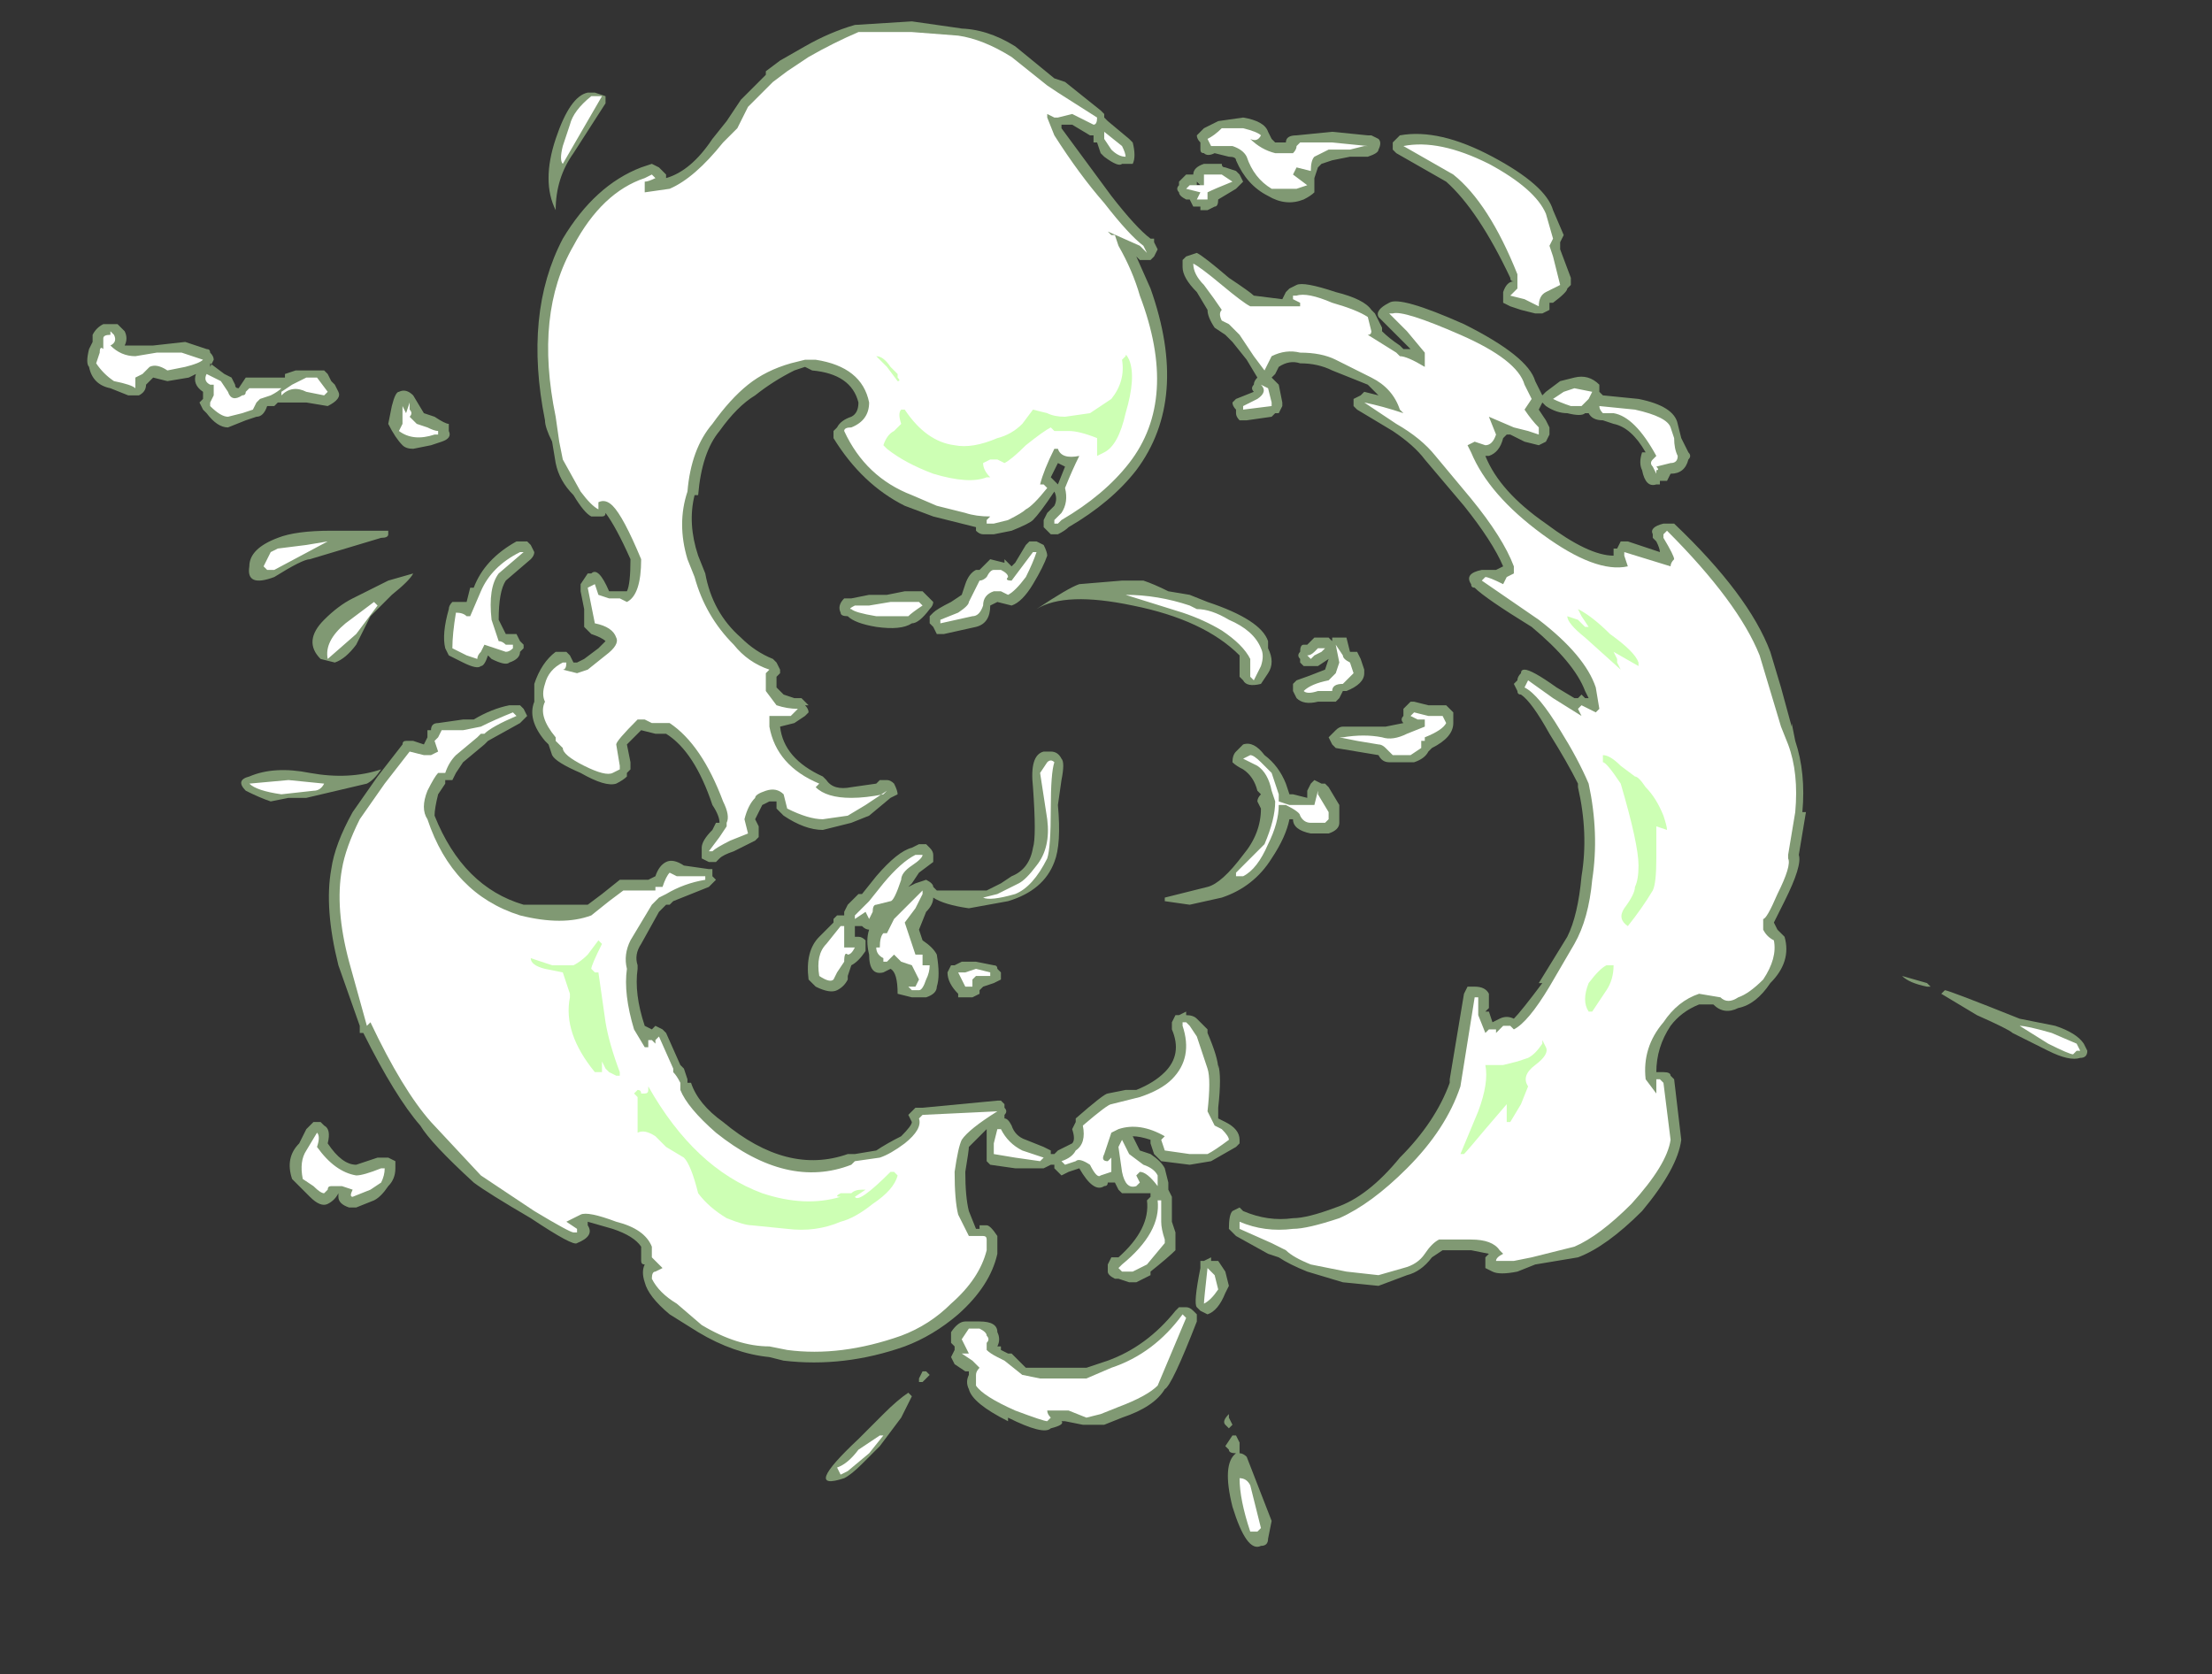 <?xml version="1.0" encoding="UTF-8" standalone="no"?>
<svg xmlns:ffdec="https://www.free-decompiler.com/flash" xmlns:xlink="http://www.w3.org/1999/xlink" ffdec:objectType="frame" height="164.5px" width="217.35px" xmlns="http://www.w3.org/2000/svg">
  <rect width="100%" height="100%" fill="#333333" stroke="none"/>
  <g transform="matrix(1.0, 0.0, 0.0, 1.0, 117.25, 56.0)">
    <use ffdec:characterId="938" height="21.45" transform="matrix(7.0, 0.0, 0.0, 7.0, -108.85, -53.9)" width="28.1" xlink:href="#shape0"/>
  </g>
  <defs>
    <g id="shape0" transform="matrix(1.0, 0.0, 0.0, 1.0, 15.55, 7.7)">
      <path d="M4.2 -5.8 Q4.95 -5.4 5.05 -5.05 L5.2 -4.7 5.15 -4.6 5.15 -4.5 5.3 -4.1 5.3 -4.0 5.25 -3.95 Q5.25 -3.9 5.05 -3.75 L5.0 -3.75 5.0 -3.65 4.9 -3.6 4.8 -3.6 4.6 -3.65 4.45 -3.7 4.35 -3.75 4.35 -3.9 Q4.4 -4.05 4.5 -4.05 4.45 -4.05 4.45 -4.1 4.0 -5.05 3.55 -5.45 L2.85 -5.85 2.8 -5.9 Q2.8 -5.95 2.8 -6.0 L2.9 -6.1 Q3.45 -6.2 4.2 -5.8 M1.8 -5.7 L1.75 -5.65 1.7 -5.5 1.7 -5.3 Q1.65 -5.25 1.55 -5.2 1.3 -5.1 1.05 -5.25 0.75 -5.4 0.6 -5.75 0.6 -5.8 0.5 -5.8 L0.3 -5.85 Q0.2 -5.8 0.15 -5.85 0.1 -5.85 0.1 -5.9 L0.1 -6.0 Q0.05 -6.05 0.05 -6.1 L0.15 -6.2 0.35 -6.3 0.7 -6.35 Q1.0 -6.3 1.05 -6.15 L1.1 -6.05 1.15 -6.0 1.3 -6.0 Q1.3 -6.1 1.45 -6.1 L1.95 -6.15 2.45 -6.1 2.5 -6.1 2.6 -6.05 Q2.65 -6.0 2.6 -5.9 2.6 -5.85 2.45 -5.8 L2.2 -5.8 1.95 -5.75 1.8 -5.7 M0.05 -5.4 L0.1 -5.4 0.05 -5.45 0.05 -5.4 M0.65 -5.55 L0.7 -5.45 0.6 -5.35 0.35 -5.2 Q0.35 -5.1 0.3 -5.1 L0.2 -5.05 0.1 -5.05 0.1 -5.1 0.0 -5.1 -0.05 -5.2 -0.1 -5.2 Q-0.2 -5.25 -0.2 -5.3 -0.25 -5.35 -0.2 -5.4 L-0.2 -5.45 -0.1 -5.55 0.0 -5.55 Q0.0 -5.65 0.15 -5.7 0.25 -5.7 0.4 -5.7 0.4 -5.65 0.45 -5.65 L0.6 -5.6 0.65 -5.55 M0.05 -3.9 Q-0.15 -4.1 -0.15 -4.25 L-0.15 -4.35 -0.1 -4.4 0.05 -4.45 Q0.15 -4.4 0.5 -4.1 0.8 -3.9 0.85 -3.85 L1.25 -3.8 1.3 -3.9 1.35 -3.95 1.45 -4.0 Q1.55 -4.05 2.0 -3.9 2.4 -3.8 2.5 -3.65 L2.55 -3.6 2.65 -3.4 2.65 -3.35 Q2.75 -3.25 2.9 -3.15 L2.95 -3.1 3.05 -3.1 2.6 -3.55 Q2.55 -3.65 2.75 -3.75 2.9 -3.85 3.8 -3.45 4.7 -3.0 4.8 -2.65 L4.9 -2.45 4.9 -2.35 4.85 -2.25 4.95 -2.1 5.0 -2.0 5.0 -1.9 4.95 -1.8 4.85 -1.75 4.65 -1.8 4.45 -1.9 4.4 -1.9 4.35 -1.85 Q4.3 -1.65 4.15 -1.6 L4.1 -1.6 Q4.3 -1.1 4.95 -0.65 5.55 -0.2 5.9 -0.2 L5.9 -0.3 5.95 -0.3 6.0 -0.4 6.1 -0.4 6.55 -0.25 Q6.55 -0.3 6.5 -0.4 L6.45 -0.45 6.45 -0.5 Q6.4 -0.6 6.6 -0.65 L6.75 -0.65 Q7.8 0.35 8.1 1.15 L8.25 1.65 8.4 2.2 8.4 2.15 8.45 2.4 Q8.6 2.85 8.55 3.4 L8.6 3.4 8.5 4.0 Q8.55 4.15 8.3 4.65 L8.15 4.95 8.2 5.05 8.3 5.15 Q8.4 5.5 8.1 5.8 7.9 6.1 7.65 6.15 7.45 6.25 7.3 6.1 L7.1 6.1 Q6.85 6.2 6.7 6.4 6.5 6.7 6.5 7.05 L6.6 7.05 Q6.7 7.05 6.7 7.1 L6.75 7.15 6.85 8.0 Q6.8 8.4 6.3 9.0 5.8 9.5 5.4 9.65 L4.8 9.75 4.55 9.85 Q4.3 9.9 4.2 9.85 L4.1 9.8 4.1 9.65 4.15 9.6 3.9 9.55 3.5 9.55 3.35 9.65 Q3.2 9.85 3.0 9.9 L2.6 10.05 2.1 10.0 1.6 9.85 Q1.35 9.75 1.2 9.65 L1.05 9.6 0.6 9.35 0.5 9.25 Q0.5 9.05 0.55 9.0 L0.65 8.95 0.7 9.0 Q1.05 9.15 1.4 9.1 1.6 9.1 2.0 8.95 2.45 8.8 2.9 8.25 3.4 7.75 3.6 7.2 L3.6 7.15 3.8 5.95 3.85 5.85 Q3.9 5.85 3.95 5.85 4.1 5.85 4.15 5.95 L4.15 6.15 4.1 6.2 4.15 6.2 4.2 6.35 4.3 6.3 Q4.4 6.25 4.5 6.3 4.6 6.2 4.9 5.8 L4.85 5.8 5.25 5.15 Q5.4 4.85 5.45 4.3 5.55 3.7 5.4 3.05 L5.4 3.0 Q5.25 2.7 5.0 2.3 4.75 1.85 4.6 1.75 4.55 1.75 4.55 1.7 L4.5 1.6 4.55 1.55 Q4.55 1.5 4.6 1.45 4.6 1.4 4.65 1.4 4.75 1.4 5.1 1.65 L5.35 1.8 5.4 1.8 5.45 1.75 5.5 1.8 5.55 1.8 5.5 1.7 Q5.35 1.3 4.75 0.8 4.1 0.4 3.95 0.25 3.9 0.25 3.9 0.2 3.8 0.05 4.05 0.0 L4.25 0.0 4.35 -0.05 Q4.2 -0.4 3.8 -0.9 L3.25 -1.55 Q3.1 -1.75 2.8 -1.95 L2.3 -2.25 2.25 -2.3 2.25 -2.4 2.35 -2.45 2.4 -2.5 2.6 -2.45 2.45 -2.6 1.95 -2.8 Q1.75 -2.9 1.5 -2.9 1.35 -2.95 1.2 -2.85 L1.15 -2.75 1.1 -2.7 1.2 -2.6 1.25 -2.35 1.25 -2.3 1.2 -2.2 1.15 -2.2 1.1 -2.15 0.75 -2.1 Q0.7 -2.1 0.65 -2.1 0.6 -2.15 0.6 -2.2 L0.6 -2.25 Q0.55 -2.3 0.55 -2.35 L0.6 -2.4 0.85 -2.5 Q0.8 -2.55 0.85 -2.6 0.85 -2.65 0.9 -2.7 L0.75 -2.95 0.55 -3.2 0.45 -3.3 0.3 -3.4 Q0.2 -3.55 0.2 -3.65 L0.05 -3.9 M4.95 -2.5 L5.15 -2.65 5.35 -2.7 Q5.55 -2.75 5.7 -2.6 L5.7 -2.5 5.75 -2.45 6.25 -2.4 Q6.75 -2.3 6.8 -2.05 L6.85 -1.85 6.95 -1.65 Q7.0 -1.6 6.95 -1.55 6.9 -1.35 6.7 -1.35 L6.65 -1.25 6.55 -1.25 6.55 -1.2 6.5 -1.2 Q6.35 -1.15 6.3 -1.4 6.25 -1.5 6.3 -1.65 L6.35 -1.65 Q6.15 -2.0 5.9 -2.05 L5.75 -2.1 Q5.6 -2.1 5.55 -2.2 L5.5 -2.2 Q5.45 -2.15 5.25 -2.2 5.1 -2.2 4.95 -2.3 L4.9 -2.35 Q4.9 -2.4 4.9 -2.45 L4.95 -2.5 M12.1 6.4 Q12.4 6.5 12.5 6.65 L12.55 6.75 Q12.55 6.85 12.45 6.85 12.3 6.9 12.0 6.75 L11.5 6.5 Q11.45 6.45 11.0 6.25 L10.5 5.95 10.55 5.9 Q10.6 5.9 11.6 6.3 L12.1 6.4 M10.3 5.8 L10.35 5.85 10.3 5.85 Q10.05 5.8 9.95 5.7 L10.3 5.8 M3.65 2.1 L3.65 2.15 Q3.65 2.35 3.35 2.5 L3.3 2.55 Q3.25 2.65 3.1 2.7 L2.75 2.7 Q2.65 2.7 2.6 2.6 L2.0 2.5 1.95 2.45 1.9 2.35 Q1.95 2.3 2.0 2.25 2.05 2.2 2.1 2.2 L2.7 2.2 2.95 2.15 Q2.9 2.1 2.95 2.05 L2.95 1.95 3.05 1.85 3.1 1.85 3.3 1.9 3.55 1.9 3.65 2.0 3.65 2.1 M2.15 0.95 L2.2 1.15 2.3 1.15 2.35 1.25 2.4 1.4 2.4 1.45 Q2.4 1.6 2.15 1.7 L2.1 1.7 2.05 1.8 2.0 1.85 1.75 1.85 Q1.55 1.9 1.45 1.8 L1.4 1.7 Q1.4 1.65 1.4 1.6 L1.45 1.55 Q1.6 1.5 1.85 1.4 L1.9 1.25 1.75 1.35 1.55 1.35 1.5 1.3 1.5 1.25 Q1.45 1.2 1.5 1.15 1.5 1.05 1.55 1.05 L1.6 1.05 1.7 0.95 1.9 0.95 1.95 1.0 1.95 0.95 2.15 0.95 M0.65 1.5 L0.65 1.2 Q0.15 0.7 -0.85 0.5 -1.8 0.3 -2.2 0.55 -1.75 0.25 -1.6 0.2 L-1.0 0.15 -0.7 0.15 Q-0.55 0.2 -0.35 0.3 L-0.05 0.35 0.2 0.45 Q0.95 0.7 1.05 1.0 L1.05 1.1 Q1.15 1.3 1.05 1.45 L0.95 1.6 Q0.75 1.65 0.7 1.55 L0.65 1.5 M0.7 2.45 Q0.85 2.4 1.0 2.6 1.2 2.75 1.3 3.0 L1.35 3.15 1.4 3.15 1.6 3.2 1.6 3.1 1.65 3.0 1.7 2.95 1.8 3.0 1.85 3.0 1.9 3.05 2.05 3.3 2.05 3.55 Q2.05 3.65 1.9 3.7 L1.65 3.7 Q1.4 3.65 1.4 3.5 L1.35 3.5 Q1.3 3.75 1.1 4.05 0.85 4.45 0.4 4.6 L-0.05 4.7 -0.4 4.65 -0.4 4.6 0.2 4.45 Q0.4 4.4 0.7 4.0 0.95 3.7 0.95 3.35 L0.9 3.25 Q0.9 3.2 0.95 3.15 L0.9 3.1 Q0.85 2.9 0.7 2.8 0.6 2.75 0.55 2.7 0.55 2.6 0.6 2.55 0.65 2.5 0.7 2.45 M0.35 7.0 L0.35 6.95 Q0.4 7.1 0.35 7.55 L0.35 7.7 0.45 7.75 Q0.65 7.85 0.65 8.0 L0.65 8.05 0.6 8.1 0.25 8.3 -0.05 8.35 -0.45 8.3 -0.55 8.2 -0.6 8.05 -0.6 8.0 Q-0.75 7.95 -0.85 7.95 L-0.75 8.15 -0.6 8.2 Q-0.45 8.3 -0.4 8.4 L-0.35 8.6 Q-0.35 8.65 -0.35 8.7 L-0.3 8.8 -0.3 9.15 -0.25 9.3 -0.25 9.55 Q-0.35 9.65 -0.6 9.85 L-0.6 9.9 -0.8 10.0 -0.9 10.0 -1.05 9.95 -1.1 9.95 Q-1.2 9.9 -1.2 9.85 L-1.2 9.75 -1.15 9.65 -1.05 9.65 Q-0.6 9.25 -0.65 8.85 L-0.6 8.8 -0.6 8.75 -1.0 8.75 -1.05 8.7 -1.1 8.6 -1.2 8.6 Q-1.2 8.65 -1.25 8.65 -1.4 8.75 -1.6 8.4 L-1.75 8.45 -1.85 8.5 -1.95 8.4 -1.95 8.35 -2.0 8.35 -2.1 8.4 -2.5 8.4 -2.85 8.35 -2.9 8.3 -2.9 7.85 -3.15 8.1 Q-3.15 8.15 -3.2 8.45 -3.2 8.8 -3.15 9.0 L-3.05 9.25 -3.0 9.25 -3.0 9.2 -2.9 9.2 Q-2.85 9.2 -2.75 9.35 -2.75 9.45 -2.75 9.5 L-2.75 9.6 Q-2.85 10.05 -3.3 10.45 -3.65 10.75 -4.05 10.9 -4.9 11.2 -5.75 11.1 L-5.95 11.05 Q-6.45 11.0 -6.95 10.7 L-7.35 10.45 Q-7.65 10.2 -7.7 10.0 -7.75 9.85 -7.7 9.75 -7.75 9.75 -7.75 9.7 L-7.75 9.5 Q-7.85 9.35 -8.15 9.25 L-8.5 9.15 -8.5 9.2 Q-8.4 9.35 -8.65 9.45 -8.7 9.5 -9.3 9.1 -9.9 8.75 -10.1 8.6 -10.7 8.05 -10.85 7.8 -11.2 7.4 -11.65 6.5 L-11.7 6.5 -11.7 6.4 -12.0 5.55 Q-12.2 4.75 -12.1 4.2 -12.05 3.85 -11.8 3.4 L-11.45 2.9 -11.1 2.45 Q-11.1 2.4 -11.05 2.4 L-10.95 2.4 -10.8 2.45 -10.75 2.35 -10.75 2.25 -10.7 2.25 Q-10.7 2.15 -10.6 2.15 L-10.25 2.1 -10.1 2.1 Q-9.85 1.95 -9.6 1.9 L-9.45 1.9 -9.4 1.95 -9.35 2.05 -9.45 2.15 -9.9 2.4 -9.95 2.45 -10.25 2.7 -10.35 2.85 -10.4 2.95 -10.5 2.95 -10.5 3.0 -10.6 3.15 Q-10.65 3.35 -10.65 3.45 -10.25 4.45 -9.4 4.7 L-8.5 4.7 -8.3 4.55 -8.05 4.35 -7.65 4.35 -7.55 4.3 Q-7.5 4.15 -7.4 4.1 -7.3 4.05 -7.15 4.15 L-6.8 4.2 -6.75 4.2 -6.75 4.3 -6.7 4.35 -6.8 4.45 Q-7.05 4.55 -7.3 4.65 L-7.35 4.7 -7.4 4.7 -7.5 4.8 -7.75 5.25 Q-7.85 5.4 -7.8 5.55 L-7.8 5.6 Q-7.85 5.95 -7.7 6.4 L-7.6 6.45 -7.55 6.4 -7.45 6.45 -7.4 6.5 -7.2 6.95 -7.15 7.0 -7.1 7.15 -7.1 7.2 -7.05 7.2 Q-6.95 7.5 -6.6 7.75 -5.7 8.5 -4.85 8.2 L-4.75 8.2 -4.45 8.15 Q-4.3 8.05 -4.1 7.95 -3.95 7.8 -3.95 7.75 L-4.0 7.65 -3.9 7.55 -3.8 7.55 -2.75 7.45 -2.7 7.45 -2.65 7.5 -2.65 7.55 Q-2.6 7.6 -2.65 7.65 L-2.65 7.7 Q-2.6 7.7 -2.55 7.8 -2.5 7.95 -2.35 8.0 L-2.1 8.1 -2.0 8.15 -2.0 8.2 -1.95 8.2 -1.9 8.15 -1.7 8.05 Q-1.65 8.0 -1.7 7.85 L-1.65 7.75 -1.65 7.7 Q-1.25 7.35 -1.2 7.35 L-0.95 7.3 -0.8 7.3 Q-0.55 7.2 -0.4 7.05 -0.15 6.8 -0.3 6.45 L-0.3 6.35 -0.25 6.25 -0.2 6.25 -0.1 6.2 -0.1 6.25 Q0.0 6.25 0.05 6.3 L0.2 6.45 0.2 6.5 Q0.35 6.85 0.35 7.0 M0.25 9.7 L0.35 9.7 0.45 9.85 0.5 10.05 0.45 10.15 Q0.35 10.4 0.2 10.45 L0.1 10.4 0.05 10.35 Q0.0 10.3 0.1 9.8 L0.1 9.7 0.15 9.7 0.25 9.65 0.25 9.7 M0.05 10.55 Q-0.3 11.45 -0.4 11.5 -0.55 11.75 -1.0 11.9 L-1.25 12.0 -1.55 12.0 -1.8 11.95 -1.85 11.95 Q-1.8 12.0 -2.0 12.05 -2.1 12.15 -2.6 11.9 L-2.6 11.95 Q-3.1 11.7 -3.15 11.5 -3.2 11.4 -3.15 11.3 L-3.15 11.25 -3.2 11.25 -3.35 11.15 -3.4 11.05 -3.35 10.95 -3.35 10.9 -3.4 10.85 -3.4 10.7 Q-3.3 10.55 -3.2 10.55 L-3.0 10.55 Q-2.75 10.55 -2.75 10.7 -2.7 10.8 -2.75 10.9 L-2.7 10.9 -2.7 10.95 -2.6 11.0 -2.55 11.0 -2.35 11.2 -1.5 11.2 -1.2 11.1 Q-0.65 10.9 -0.25 10.4 L-0.2 10.35 -0.1 10.35 Q-0.05 10.35 0.0 10.4 L0.05 10.45 0.05 10.55 M0.5 11.9 L0.55 12.0 0.5 12.05 0.45 12.0 Q0.4 11.95 0.5 11.85 L0.5 11.9 M0.45 12.3 L0.55 12.15 0.6 12.15 0.65 12.25 0.65 12.4 Q0.7 12.4 0.75 12.45 L1.1 13.35 1.05 13.6 Q1.05 13.7 0.95 13.7 0.75 13.8 0.55 13.15 0.4 12.55 0.6 12.4 0.5 12.4 0.5 12.35 L0.45 12.3 M-15.0 -3.35 Q-14.95 -3.25 -15.0 -3.15 L-14.6 -3.15 -14.15 -3.2 -13.85 -3.1 Q-13.8 -3.1 -13.8 -3.05 -13.75 -3.0 -13.75 -2.95 L-13.8 -2.85 -13.8 -2.9 -13.6 -2.75 -13.5 -2.7 -13.45 -2.6 Q-13.45 -2.55 -13.4 -2.55 L-13.3 -2.7 -12.75 -2.7 -12.75 -2.75 -12.6 -2.8 -12.2 -2.8 -12.15 -2.75 -12.1 -2.65 -12.05 -2.6 -12.0 -2.5 Q-11.95 -2.4 -12.15 -2.3 L-12.45 -2.35 -12.85 -2.35 -12.9 -2.3 -13.0 -2.3 Q-13.05 -2.15 -13.15 -2.15 L-13.3 -2.1 -13.55 -2.0 Q-13.7 -2.0 -13.85 -2.2 L-13.9 -2.25 -13.95 -2.35 -13.9 -2.4 -13.9 -2.5 Q-14.05 -2.6 -14.0 -2.75 L-14.1 -2.7 -14.4 -2.65 -14.6 -2.7 -14.7 -2.6 Q-14.7 -2.5 -14.8 -2.45 L-14.85 -2.45 Q-14.9 -2.45 -14.95 -2.45 L-15.2 -2.55 Q-15.45 -2.6 -15.5 -2.85 -15.55 -2.9 -15.5 -3.1 L-15.45 -3.2 -15.45 -3.3 Q-15.4 -3.4 -15.3 -3.45 L-15.1 -3.45 -15.0 -3.35 M-12.1 -0.55 L-11.3 -0.55 -11.3 -0.5 Q-11.3 -0.45 -11.4 -0.45 L-12.4 -0.15 Q-12.5 -0.15 -12.9 0.1 -13.3 0.25 -13.25 -0.05 -13.25 -0.3 -12.85 -0.45 -12.6 -0.55 -12.1 -0.55 M-4.75 -7.65 L-3.95 -7.7 -3.25 -7.6 -3.3 -7.6 Q-2.9 -7.6 -2.5 -7.35 L-1.95 -6.9 -1.8 -6.85 -1.3 -6.45 -1.25 -6.4 -1.25 -6.35 -1.2 -6.3 -0.9 -6.05 -0.85 -6.0 Q-0.8 -5.8 -0.85 -5.7 L-1.0 -5.7 Q-1.05 -5.65 -1.25 -5.8 L-1.3 -5.85 -1.35 -6.0 -1.4 -6.0 -1.4 -6.1 -1.45 -6.1 -1.7 -6.25 -1.85 -6.25 -1.85 -6.2 -1.15 -5.25 Q-0.8 -4.8 -0.6 -4.65 L-0.55 -4.65 -0.55 -4.6 -0.5 -4.5 -0.55 -4.4 -0.6 -4.35 -0.75 -4.35 -0.8 -4.4 -0.6 -3.95 Q-0.05 -2.4 -0.8 -1.4 -1.15 -0.95 -1.75 -0.6 -1.8 -0.55 -1.9 -0.5 L-2.0 -0.5 -2.1 -0.6 -2.1 -0.7 -2.05 -0.8 -1.95 -0.9 Q-1.9 -1.0 -1.95 -1.1 -2.15 -0.8 -2.25 -0.7 -2.3 -0.65 -2.55 -0.55 L-2.8 -0.5 -2.95 -0.5 Q-3.0 -0.5 -3.05 -0.55 L-3.05 -0.6 -3.65 -0.75 -4.05 -0.9 Q-4.65 -1.2 -5.05 -1.85 L-5.05 -1.95 -5.0 -2.0 Q-4.95 -2.1 -4.8 -2.15 -4.7 -2.2 -4.7 -2.35 -4.8 -2.75 -5.35 -2.8 L-5.45 -2.85 -5.6 -2.8 Q-5.9 -2.65 -6.15 -2.45 -6.4 -2.3 -6.65 -1.95 -6.9 -1.65 -6.95 -1.05 L-7.0 -1.05 Q-7.1 -0.65 -6.95 -0.2 L-6.85 0.05 Q-6.75 0.6 -6.35 0.95 -6.15 1.15 -5.9 1.25 L-5.85 1.3 -5.8 1.4 -5.8 1.45 -5.85 1.5 -5.85 1.65 -5.75 1.75 -5.6 1.8 -5.5 1.8 Q-5.45 1.85 -5.4 1.9 L-5.45 1.9 Q-5.4 1.95 -5.4 2.0 L-5.45 2.05 -5.6 2.15 -5.8 2.2 Q-5.75 2.65 -5.2 2.9 L-5.15 2.95 Q-5.05 3.1 -4.8 3.05 L-4.45 3.0 -4.4 2.95 -4.3 2.95 Q-4.25 2.95 -4.2 3.0 -4.15 3.1 -4.15 3.15 L-4.25 3.2 -4.55 3.45 -4.8 3.55 -5.2 3.65 Q-5.45 3.65 -5.75 3.45 L-5.85 3.35 -5.85 3.25 -5.95 3.25 -6.05 3.3 -6.15 3.5 -6.1 3.6 -6.1 3.75 -6.15 3.8 -6.45 3.95 Q-6.6 4.0 -6.65 4.05 L-6.7 4.1 -6.8 4.1 -6.9 4.05 -6.9 3.9 Q-6.9 3.8 -6.75 3.65 L-6.7 3.55 -6.65 3.55 Q-6.65 3.45 -6.75 3.3 -7.0 2.55 -7.4 2.3 L-7.55 2.3 -7.75 2.25 -7.95 2.45 -7.9 2.7 -7.9 2.8 -7.95 2.85 -7.95 2.9 Q-8.0 2.95 -8.1 3.0 -8.25 3.05 -8.6 2.85 -8.95 2.7 -9.0 2.6 L-9.05 2.45 -9.1 2.4 Q-9.35 2.1 -9.25 1.85 -9.25 1.7 -9.25 1.6 -9.15 1.3 -8.95 1.15 L-8.8 1.15 -8.75 1.2 -8.7 1.3 -8.65 1.3 -8.55 1.25 -8.35 1.1 -8.25 1.0 Q-8.3 0.95 -8.45 0.9 L-8.55 0.8 -8.55 0.55 -8.6 0.3 -8.6 0.2 -8.5 0.05 -8.45 0.05 Q-8.35 -0.05 -8.2 0.3 L-7.95 0.3 Q-7.9 0.2 -7.9 -0.15 -8.1 -0.6 -8.25 -0.8 -8.25 -0.75 -8.3 -0.75 L-8.45 -0.75 Q-8.55 -0.8 -8.7 -1.05 -8.9 -1.25 -8.95 -1.5 L-9.0 -1.8 Q-9.1 -2.0 -9.1 -2.1 -9.4 -3.6 -8.85 -4.65 -8.4 -5.4 -7.75 -5.65 L-7.6 -5.7 -7.5 -5.65 -7.4 -5.55 -7.4 -5.5 Q-7.05 -5.6 -6.75 -6.05 L-6.55 -6.3 -6.35 -6.6 -6.0 -6.95 -6.0 -7.0 -5.8 -7.15 -5.45 -7.35 Q-5.1 -7.55 -4.75 -7.65 M-8.4 -6.7 L-8.25 -6.65 -8.25 -6.55 -8.7 -5.85 Q-8.95 -5.5 -8.95 -5.05 -9.15 -5.45 -8.95 -6.05 -8.75 -6.65 -8.5 -6.7 L-8.4 -6.7 M-11.25 -2.3 Q-11.2 -2.5 -11.15 -2.5 -11.05 -2.55 -10.95 -2.45 L-10.8 -2.2 -10.65 -2.15 Q-10.5 -2.05 -10.45 -2.05 L-10.45 -1.95 Q-10.4 -1.85 -10.55 -1.8 L-10.7 -1.75 -10.95 -1.7 Q-11.05 -1.7 -11.1 -1.75 -11.2 -1.85 -11.3 -2.05 L-11.25 -2.3 M-9.35 -0.4 L-9.3 -0.35 -9.25 -0.25 Q-9.25 -0.2 -9.3 -0.15 L-9.65 0.15 Q-9.75 0.3 -9.75 0.7 L-9.65 0.9 -9.5 0.9 -9.45 1.0 -9.4 1.05 -9.4 1.1 -9.45 1.15 Q-9.45 1.25 -9.6 1.3 -9.65 1.35 -9.85 1.25 L-9.9 1.2 Q-9.95 1.35 -10.0 1.35 -10.05 1.4 -10.25 1.3 L-10.45 1.2 -10.5 1.1 Q-10.55 0.9 -10.45 0.55 -10.45 0.5 -10.4 0.45 L-10.2 0.45 -10.15 0.25 -10.1 0.25 Q-9.95 -0.15 -9.5 -0.4 L-9.35 -0.4 M-0.8 -4.4 L-0.8 -4.4 M-3.0 0.0 L-2.85 -0.15 -2.65 -0.1 -2.65 -0.15 -2.55 -0.05 -2.5 -0.1 -2.35 -0.35 -2.3 -0.4 -2.2 -0.4 -2.1 -0.35 Q-2.05 -0.25 -2.05 -0.2 -2.1 -0.05 -2.25 0.2 -2.4 0.45 -2.55 0.5 L-2.75 0.45 -2.85 0.5 Q-2.85 0.75 -3.05 0.8 L-3.5 0.9 -3.6 0.9 -3.65 0.8 -3.7 0.75 -3.7 0.65 -3.65 0.6 Q-3.6 0.55 -3.4 0.45 L-3.25 0.35 -3.2 0.2 Q-3.15 0.05 -3.05 0.0 L-3.0 0.0 M-1.9 -1.5 L-2.0 -1.3 -1.9 -1.2 -1.8 -1.45 -1.9 -1.5 M-1.85 2.95 L-1.9 3.3 Q-1.85 3.85 -1.95 4.1 -2.1 4.5 -2.6 4.65 L-3.15 4.75 Q-3.5 4.7 -3.65 4.6 -3.65 4.7 -3.75 4.8 L-3.85 5.05 -3.8 5.2 Q-3.65 5.3 -3.6 5.4 -3.55 5.7 -3.6 5.85 -3.6 5.95 -3.75 6.0 L-3.95 6.0 -4.15 5.95 Q-4.15 5.65 -4.25 5.6 L-4.35 5.65 Q-4.55 5.7 -4.55 5.4 -4.6 5.2 -4.55 5.05 -4.6 5.05 -4.65 5.0 L-4.75 5.0 -4.75 5.15 -4.7 5.15 Q-4.65 5.15 -4.6 5.2 L-4.6 5.35 Q-4.7 5.5 -4.8 5.55 L-4.85 5.7 -4.85 5.75 Q-4.9 5.85 -5.0 5.9 -5.1 5.95 -5.3 5.85 L-5.4 5.75 Q-5.45 5.35 -5.25 5.15 L-5.05 4.95 -5.05 4.9 -5.0 4.85 -4.9 4.85 -4.9 4.8 -4.85 4.7 -4.7 4.55 -4.65 4.55 -4.45 4.3 Q-4.15 3.95 -3.95 3.9 L-3.85 3.85 -3.75 3.85 -3.7 3.9 Q-3.65 3.95 -3.65 4.0 -3.65 4.05 -3.65 4.1 L-3.85 4.25 -3.95 4.4 -4.0 4.45 -3.9 4.4 -3.75 4.35 Q-3.65 4.4 -3.65 4.45 L-3.6 4.5 -2.9 4.5 -2.7 4.4 -2.55 4.3 Q-2.3 4.2 -2.25 3.9 -2.2 3.75 -2.25 3.05 -2.3 2.6 -2.1 2.55 L-2.0 2.55 Q-1.9 2.55 -1.85 2.65 -1.8 2.7 -1.85 2.95 M-3.7 0.4 L-3.65 0.45 Q-3.65 0.5 -3.7 0.55 -3.85 0.75 -3.95 0.75 -4.1 0.85 -4.45 0.8 -4.75 0.75 -4.85 0.65 -4.95 0.65 -4.95 0.6 -5.0 0.5 -4.9 0.4 L-4.8 0.4 -4.55 0.35 -4.3 0.35 -4.05 0.3 -3.8 0.3 -3.7 0.4 M-4.4 4.85 L-4.4 4.85 M-3.05 5.5 L-2.8 5.55 Q-2.75 5.55 -2.75 5.6 L-2.7 5.65 -2.7 5.75 -2.8 5.8 -2.95 5.85 -3.0 5.9 -3.0 5.95 -3.1 6.0 -3.3 6.0 -3.3 5.95 Q-3.45 5.8 -3.45 5.65 L-3.4 5.55 -3.35 5.55 -3.25 5.5 -3.05 5.5 M-11.55 0.65 L-11.75 1.05 Q-11.9 1.25 -12.05 1.3 L-12.25 1.25 Q-12.5 1.0 -12.2 0.7 -12.0 0.5 -11.8 0.4 L-11.3 0.15 -10.95 0.05 Q-11.0 0.15 -11.25 0.35 L-11.55 0.65 M-11.2 8.4 Q-11.2 8.55 -11.3 8.65 -11.4 8.8 -11.5 8.85 L-11.75 8.95 -11.85 8.95 Q-12.0 8.9 -12.0 8.8 L-12.0 8.75 Q-12.05 8.85 -12.15 8.9 -12.25 8.95 -12.4 8.8 L-12.65 8.55 Q-12.75 8.25 -12.55 8.05 L-12.45 7.85 -12.35 7.75 -12.25 7.75 -12.2 7.8 Q-12.1 7.85 -12.15 8.05 -11.95 8.35 -11.75 8.35 L-11.45 8.25 -11.3 8.25 -11.2 8.3 Q-11.2 8.35 -11.2 8.4 M-3.75 11.25 L-3.7 11.3 -3.8 11.4 -3.85 11.4 -3.85 11.35 -3.8 11.25 -3.75 11.25 M-4.1 11.9 L-4.4 12.3 -4.65 12.55 Q-4.8 12.7 -4.9 12.75 -5.5 12.95 -4.7 12.2 L-4.35 11.85 Q-4.15 11.65 -4.0 11.55 L-3.95 11.6 -4.1 11.9 M-13.25 2.9 Q-12.9 2.75 -12.4 2.85 -11.85 2.95 -11.4 2.8 -11.5 2.95 -11.6 3.0 L-12.45 3.2 -12.7 3.2 -12.95 3.25 Q-13.1 3.2 -13.3 3.1 -13.45 2.95 -13.25 2.9" fill="#cdffb4" fill-opacity="0.502" fill-rule="evenodd" stroke="none"/>
      <path d="M4.15 -5.7 Q4.8 -5.35 4.95 -5.0 L5.05 -4.65 5.0 -4.55 5.05 -4.4 5.15 -4.0 4.95 -3.9 Q4.85 -3.85 4.85 -3.7 L4.65 -3.8 4.45 -3.85 4.55 -3.95 4.55 -4.15 Q4.15 -5.15 3.65 -5.55 L2.95 -5.95 Q3.45 -6.05 4.15 -5.7 M1.7 -5.8 Q1.65 -5.75 1.65 -5.6 L1.45 -5.65 1.4 -5.55 1.6 -5.4 1.45 -5.35 1.1 -5.35 Q0.85 -5.5 0.75 -5.8 0.7 -5.9 0.55 -5.95 L0.25 -5.95 0.2 -6.05 Q0.3 -6.1 0.4 -6.2 L0.7 -6.2 Q0.9 -6.15 0.95 -6.1 0.9 -6.0 0.8 -6.05 0.95 -5.9 1.15 -5.85 L1.4 -5.85 Q1.45 -5.9 1.45 -5.95 L1.5 -6.0 1.95 -6.0 2.45 -5.95 Q2.5 -5.95 2.4 -5.95 L2.2 -5.9 1.9 -5.9 1.7 -5.8 M0.15 -5.55 L0.4 -5.55 0.55 -5.45 Q0.3 -5.35 0.2 -5.3 L0.2 -5.2 0.05 -5.2 0.1 -5.3 -0.1 -5.35 -0.05 -5.4 0.15 -5.4 0.15 -5.55 M0.8 -3.7 L1.5 -3.7 1.5 -3.75 1.4 -3.8 1.4 -3.85 1.45 -3.85 Q1.6 -3.9 1.95 -3.75 2.3 -3.65 2.45 -3.55 L2.5 -3.35 Q2.5 -3.3 2.45 -3.3 L2.85 -3.05 2.9 -3.0 Q3.0 -3.0 3.25 -2.85 L3.25 -3.05 3.0 -3.35 2.75 -3.6 2.8 -3.6 Q2.95 -3.65 3.75 -3.3 4.55 -2.95 4.65 -2.6 L4.75 -2.4 4.65 -2.25 Q4.75 -2.1 4.85 -2.0 L4.85 -1.9 4.7 -1.95 4.5 -2.0 4.15 -2.15 4.25 -1.9 Q4.2 -1.75 4.1 -1.75 L3.95 -1.8 3.85 -1.75 3.9 -1.65 Q4.15 -1.05 4.9 -0.5 5.65 0.05 6.1 -0.05 L6.05 -0.2 6.05 -0.25 6.7 -0.05 Q6.7 -0.1 6.75 -0.15 6.75 -0.2 6.6 -0.45 L6.6 -0.5 6.65 -0.55 Q7.65 0.45 7.95 1.2 L8.25 2.2 8.35 2.45 Q8.5 2.85 8.45 3.4 L8.35 4.0 8.35 4.05 Q8.4 4.15 8.2 4.55 8.05 4.9 8.0 4.9 L8.0 5.05 Q8.05 5.15 8.15 5.2 8.2 5.45 8.0 5.75 7.8 5.95 7.65 6.0 7.5 6.1 7.4 6.0 L7.1 5.95 Q6.8 6.05 6.6 6.35 6.3 6.7 6.35 7.15 L6.5 7.35 6.5 7.15 6.55 7.15 6.6 7.2 6.7 8.0 Q6.65 8.35 6.15 8.9 5.7 9.35 5.35 9.5 L4.75 9.65 4.5 9.7 4.25 9.7 Q4.25 9.65 4.35 9.6 L4.3 9.55 Q4.2 9.4 3.9 9.4 L3.45 9.4 Q3.35 9.45 3.25 9.6 3.15 9.75 2.95 9.8 L2.6 9.9 2.15 9.85 1.65 9.75 Q1.4 9.65 1.3 9.55 L1.1 9.45 0.65 9.25 0.65 9.15 Q1.0 9.3 1.4 9.25 1.6 9.25 2.05 9.1 2.5 8.9 3.0 8.4 3.55 7.85 3.75 7.25 L3.95 6.0 4.0 6.0 4.0 6.25 4.1 6.5 4.15 6.45 4.25 6.45 4.25 6.5 4.35 6.4 4.45 6.4 4.5 6.45 Q4.7 6.35 5.0 5.85 L5.35 5.25 Q5.55 4.9 5.6 4.35 5.7 3.7 5.55 3.0 5.4 2.65 5.15 2.25 4.85 1.75 4.65 1.65 L4.7 1.55 5.05 1.8 5.45 2.05 5.4 1.95 5.45 1.9 5.65 2.0 5.7 1.95 5.65 1.65 Q5.5 1.2 4.85 0.7 L4.05 0.15 4.1 0.1 Q4.15 0.1 4.35 0.2 L4.4 0.1 4.5 0.05 Q4.5 0.0 4.5 -0.05 4.35 -0.45 3.9 -1.0 L3.4 -1.6 Q3.2 -1.85 2.85 -2.05 L2.4 -2.35 Q2.65 -2.3 2.95 -2.2 L2.9 -2.25 Q2.8 -2.55 2.5 -2.7 L2.0 -2.95 Q1.8 -3.05 1.5 -3.05 1.3 -3.1 1.1 -3.0 1.05 -2.9 1.0 -2.8 L0.85 -3.0 0.65 -3.3 0.5 -3.45 0.4 -3.5 Q0.35 -3.6 0.4 -3.65 0.3 -3.8 0.15 -4.0 0.0 -4.15 0.0 -4.3 0.1 -4.25 0.4 -4.0 0.7 -3.75 0.8 -3.7 M0.7 -2.3 L0.9 -2.4 Q1.05 -2.5 0.95 -2.6 L1.05 -2.55 1.1 -2.35 1.1 -2.3 0.7 -2.25 0.7 -2.3 M5.7 -2.3 L6.2 -2.25 Q6.65 -2.15 6.7 -2.0 L6.75 -1.85 Q6.75 -1.7 6.8 -1.6 6.8 -1.5 6.7 -1.5 L6.5 -1.45 Q6.55 -1.4 6.5 -1.4 L6.5 -1.35 6.45 -1.45 Q6.4 -1.5 6.45 -1.55 L6.5 -1.6 Q6.2 -2.15 5.9 -2.2 L5.75 -2.2 Q5.7 -2.25 5.7 -2.3 M5.55 -2.4 L5.45 -2.3 5.3 -2.3 Q5.15 -2.35 5.05 -2.4 L5.2 -2.5 5.35 -2.55 5.6 -2.5 5.55 -2.4 M12.35 6.8 Q12.3 6.8 12.0 6.65 L11.6 6.4 Q11.7 6.4 12.05 6.5 L12.4 6.65 12.45 6.75 12.4 6.75 12.35 6.8 M3.5 2.05 L3.55 2.15 Q3.5 2.25 3.25 2.35 L3.25 2.4 3.2 2.4 3.2 2.5 3.05 2.6 2.8 2.6 2.7 2.5 Q2.65 2.45 2.6 2.45 L2.3 2.4 2.05 2.35 2.1 2.35 Q2.4 2.3 2.65 2.35 2.8 2.4 3.0 2.3 L3.25 2.2 3.25 2.1 3.15 2.1 3.05 2.05 3.1 2.0 3.3 2.05 3.5 2.05 M2.1 1.2 Q2.1 1.25 2.2 1.3 L2.25 1.45 2.1 1.6 Q1.95 1.6 1.95 1.7 L1.75 1.7 Q1.6 1.75 1.55 1.7 1.65 1.6 1.9 1.55 L2.0 1.45 2.05 1.3 2.0 1.05 2.1 1.2 M1.7 1.15 L1.75 1.1 1.85 1.1 1.8 1.15 1.7 1.2 1.65 1.25 1.6 1.2 Q1.65 1.2 1.7 1.15 M0.5 0.7 Q0.85 0.85 0.95 1.1 1.0 1.2 0.95 1.35 L0.85 1.55 0.8 1.5 Q0.8 1.35 0.8 1.25 0.7 1.05 0.4 0.85 0.15 0.7 -0.15 0.6 L-0.95 0.35 Q-0.5 0.35 -0.05 0.5 L0.05 0.55 Q0.25 0.55 0.5 0.7 M1.1 3.1 Q1.05 2.85 0.9 2.75 L0.7 2.65 0.8 2.6 Q0.85 2.6 0.95 2.7 L1.1 2.85 1.2 3.15 1.2 3.25 1.35 3.3 1.7 3.3 1.75 3.1 1.75 3.15 1.9 3.4 1.9 3.5 1.85 3.55 1.65 3.55 Q1.55 3.55 1.5 3.45 1.5 3.4 1.3 3.3 L1.2 3.3 Q1.2 3.55 1.05 3.85 0.9 4.2 0.7 4.3 L0.6 4.3 0.6 4.25 1.0 3.85 Q1.15 3.5 1.15 3.25 L1.15 3.25 1.1 3.1 M0.2 7.0 Q0.25 7.15 0.2 7.6 L0.3 7.8 0.4 7.85 Q0.5 7.95 0.5 8.0 0.3 8.15 0.2 8.2 L-0.05 8.2 -0.4 8.15 -0.45 8.0 -0.4 7.95 Q-0.75 7.75 -1.05 7.85 L-1.15 7.9 -1.25 8.2 Q-1.3 8.3 -1.2 8.3 L-1.15 8.25 -1.15 8.45 -1.3 8.5 Q-1.35 8.55 -1.45 8.35 -1.6 8.25 -1.65 8.3 L-1.8 8.35 -1.85 8.3 Q-1.7 8.25 -1.65 8.15 -1.5 8.05 -1.55 7.8 -1.2 7.5 -1.15 7.5 L-0.75 7.4 Q-0.45 7.3 -0.3 7.15 0.0 6.85 -0.15 6.4 L-0.15 6.35 -0.1 6.35 -0.05 6.4 0.05 6.55 0.2 7.0 M0.15 10.3 Q0.15 10.25 0.2 9.8 L0.3 9.9 0.35 10.1 Q0.25 10.25 0.15 10.3 M0.8 12.85 L0.95 13.45 0.9 13.5 0.8 13.5 Q0.65 13.05 0.65 12.75 0.75 12.75 0.8 12.85 M-14.55 -3.05 L-14.2 -3.05 -13.9 -2.95 Q-13.95 -2.9 -14.15 -2.85 L-14.4 -2.8 Q-14.55 -2.9 -14.65 -2.85 L-14.75 -2.75 -14.85 -2.7 -14.85 -2.65 Q-14.85 -2.6 -14.85 -2.55 -14.9 -2.6 -15.15 -2.65 -15.3 -2.75 -15.4 -2.9 L-15.35 -3.05 Q-15.35 -3.15 -15.3 -3.1 L-15.3 -3.25 Q-15.3 -3.3 -15.2 -3.3 L-15.2 -3.35 -15.15 -3.3 Q-15.1 -3.2 -15.2 -3.15 -15.05 -3.0 -14.85 -3.0 L-14.55 -3.05 M-12.45 -2.7 L-12.3 -2.7 -12.15 -2.5 -12.2 -2.45 -12.45 -2.5 Q-12.65 -2.6 -12.8 -2.45 L-12.8 -2.5 -12.65 -2.6 -12.45 -2.7 M-12.95 -2.45 L-13.1 -2.4 -13.15 -2.35 -13.2 -2.25 -13.35 -2.2 -13.55 -2.15 Q-13.65 -2.15 -13.8 -2.3 L-13.8 -2.35 -13.75 -2.45 -13.75 -2.6 -13.8 -2.6 Q-13.9 -2.65 -13.85 -2.75 L-13.65 -2.65 -13.55 -2.5 Q-13.5 -2.35 -13.35 -2.45 -13.3 -2.45 -13.3 -2.5 L-13.25 -2.55 -12.8 -2.55 Q-12.85 -2.5 -12.95 -2.45 M-12.9 0.0 L-13.0 0.0 -13.05 -0.05 -12.95 -0.25 -12.85 -0.3 -12.45 -0.35 -12.15 -0.4 -12.9 0.0 M-3.95 -7.55 L-3.3 -7.5 Q-2.95 -7.45 -2.55 -7.2 L-2.05 -6.8 -1.9 -6.7 -1.35 -6.35 Q-1.35 -6.25 -1.4 -6.25 L-1.7 -6.4 -1.9 -6.35 -1.95 -6.35 -2.05 -6.4 -2.05 -6.35 -1.95 -6.1 Q-1.6 -5.55 -1.25 -5.15 -0.9 -4.7 -0.7 -4.55 L-0.65 -4.45 -0.75 -4.55 -1.2 -4.75 -1.15 -4.7 -1.1 -4.7 -1.05 -4.55 Q-0.85 -4.2 -0.75 -3.85 -0.2 -2.4 -0.9 -1.5 -1.25 -1.05 -1.85 -0.7 L-1.9 -0.65 -1.95 -0.65 -1.95 -0.7 -1.85 -0.8 Q-1.75 -0.95 -1.8 -1.15 -1.7 -1.4 -1.6 -1.6 -1.85 -1.55 -1.9 -1.7 L-1.95 -1.7 Q-2.1 -1.4 -2.15 -1.2 L-2.1 -1.2 -2.05 -1.15 Q-2.25 -0.9 -2.35 -0.85 -2.4 -0.8 -2.6 -0.7 L-2.8 -0.65 Q-2.85 -0.65 -2.9 -0.65 L-2.9 -0.7 -2.85 -0.75 Q-3.05 -0.75 -3.2 -0.8 L-3.6 -0.9 -3.95 -1.05 Q-4.6 -1.3 -4.9 -1.95 -4.9 -2.0 -4.8 -2.0 -4.55 -2.1 -4.55 -2.35 -4.65 -2.85 -5.3 -2.95 L-5.45 -2.95 -5.65 -2.9 Q-6.0 -2.8 -6.25 -2.6 -6.5 -2.4 -6.75 -2.05 -7.05 -1.7 -7.1 -1.1 -7.25 -0.65 -7.1 -0.15 L-7.0 0.1 Q-6.85 0.65 -6.45 1.05 -6.25 1.3 -5.95 1.4 L-6.0 1.45 -6.0 1.7 -5.85 1.9 Q-5.7 1.95 -5.55 1.95 L-5.65 2.05 -5.95 2.05 -5.95 2.2 Q-5.85 2.75 -5.25 3.0 L-5.3 3.05 Q-5.15 3.2 -4.8 3.2 -4.6 3.2 -4.35 3.15 L-4.3 3.1 -4.6 3.3 -4.85 3.45 -5.2 3.5 Q-5.4 3.5 -5.7 3.35 L-5.75 3.15 Q-5.85 3.05 -6.0 3.1 -6.15 3.15 -6.15 3.2 -6.25 3.3 -6.3 3.5 L-6.25 3.7 -6.5 3.8 Q-6.7 3.9 -6.75 3.95 L-6.8 3.95 -6.65 3.75 -6.55 3.6 -6.55 3.55 Q-6.5 3.45 -6.6 3.25 -6.9 2.45 -7.35 2.15 L-7.6 2.15 -7.7 2.1 -7.8 2.1 Q-8.1 2.4 -8.1 2.45 L-8.05 2.75 -8.05 2.8 -8.15 2.85 Q-8.25 2.9 -8.55 2.75 -8.85 2.6 -8.85 2.5 L-8.95 2.4 -8.95 2.35 Q-9.2 2.05 -9.1 1.85 -9.15 1.75 -9.1 1.6 -9.05 1.4 -8.85 1.3 L-8.8 1.3 Q-8.8 1.4 -8.85 1.4 L-8.65 1.45 -8.5 1.4 -8.25 1.2 Q-8.05 1.05 -8.1 0.95 -8.15 0.8 -8.4 0.75 L-8.5 0.25 -8.4 0.2 -8.35 0.35 -8.2 0.4 -8.05 0.4 -7.95 0.45 Q-7.75 0.35 -7.75 -0.15 -8.0 -0.75 -8.15 -0.9 -8.25 -1.0 -8.35 -0.95 L-8.35 -0.85 Q-8.45 -0.9 -8.6 -1.1 L-8.85 -1.55 -8.9 -1.8 -8.95 -2.15 Q-9.25 -3.6 -8.7 -4.55 -8.3 -5.3 -7.7 -5.5 L-7.6 -5.55 -7.55 -5.5 Q-7.65 -5.45 -7.7 -5.45 L-7.7 -5.3 -7.35 -5.35 Q-7.0 -5.5 -6.6 -6.0 L-6.4 -6.2 -6.25 -6.5 -5.9 -6.85 -5.7 -7.0 -5.4 -7.2 Q-5.05 -7.4 -4.7 -7.55 L-3.95 -7.55 M-8.3 -6.65 L-8.85 -5.7 Q-8.9 -5.75 -8.85 -5.95 L-8.75 -6.25 Q-8.7 -6.45 -8.45 -6.65 L-8.3 -6.65 M-11.0 -2.35 L-11.0 -2.25 Q-10.95 -2.2 -11.0 -2.15 L-10.9 -2.05 -10.75 -2.0 Q-10.65 -1.95 -10.6 -1.95 L-10.6 -1.9 -10.65 -1.9 Q-10.95 -1.8 -11.15 -1.95 L-11.1 -2.05 -11.1 -2.3 -11.05 -2.2 -11.0 -2.35 M-9.4 -0.25 L-9.75 0.05 Q-9.9 0.25 -9.85 0.7 L-9.75 1.0 Q-9.7 1.0 -9.65 1.05 L-9.55 1.05 -9.55 1.1 Q-9.6 1.15 -9.65 1.15 L-9.95 1.05 -10.0 1.15 Q-10.05 1.2 -10.05 1.25 L-10.2 1.2 -10.4 1.1 Q-10.4 0.9 -10.35 0.6 -10.25 0.6 -10.2 0.65 L-10.15 0.65 -10.0 0.3 Q-9.85 -0.05 -9.45 -0.25 L-9.4 -0.25 M-1.0 -5.95 Q-0.95 -5.85 -0.95 -5.8 -1.05 -5.8 -1.15 -5.9 L-1.25 -6.05 -1.25 -6.15 -1.0 -5.95 M-2.25 -0.25 L-2.2 -0.25 Q-2.25 -0.1 -2.35 0.1 -2.5 0.3 -2.6 0.35 L-2.7 0.3 -2.8 0.3 Q-2.95 0.35 -2.95 0.5 -3.0 0.65 -3.1 0.65 L-3.55 0.75 -3.55 0.7 -3.3 0.6 Q-3.15 0.5 -3.15 0.45 L-3.0 0.15 Q-2.95 0.15 -2.9 0.1 -2.85 0.0 -2.8 0.0 L-2.7 0.0 Q-2.6 0.05 -2.6 0.1 -2.65 0.15 -2.55 0.15 L-2.25 -0.25 M-2.15 2.85 L-2.05 2.7 Q-2.0 2.65 -1.95 2.7 -2.0 2.85 -2.0 3.35 -2.0 3.9 -2.05 4.05 -2.25 4.45 -2.5 4.55 -2.85 4.65 -2.95 4.6 L-2.75 4.55 -2.45 4.4 Q-2.35 4.35 -2.2 4.15 -2.0 3.9 -2.05 3.5 L-2.15 2.85 M-4.0 0.65 L-4.45 0.65 Q-4.75 0.6 -4.8 0.55 -4.85 0.55 -4.75 0.5 L-4.55 0.5 -4.25 0.45 -3.85 0.45 -3.8 0.5 Q-3.95 0.6 -4.0 0.65 M-3.8 4.0 Q-3.8 4.05 -3.95 4.15 -4.1 4.25 -4.1 4.35 -4.2 4.65 -4.25 4.65 L-4.45 4.7 Q-4.5 4.7 -4.5 4.8 L-4.55 4.9 -4.6 4.8 -4.75 4.9 -4.75 4.85 -4.55 4.65 -4.35 4.4 Q-4.1 4.1 -3.9 4.0 L-3.8 4.0 M-3.8 4.5 L-3.8 4.55 -3.9 4.75 -4.05 4.95 -3.9 5.4 -3.8 5.4 -3.8 5.55 -3.7 5.55 Q-3.7 5.65 -3.75 5.75 -3.8 5.9 -3.85 5.9 L-3.95 5.9 -4.0 5.85 -3.9 5.85 -3.85 5.75 -3.95 5.55 -4.1 5.5 -4.2 5.4 -4.3 5.5 -4.35 5.5 -4.35 5.45 Q-4.45 5.4 -4.45 5.3 L-4.4 5.3 Q-4.4 5.15 -4.35 5.1 L-4.3 5.1 -4.2 4.9 -3.8 4.5 M-4.9 5.3 L-4.75 5.3 Q-4.8 5.4 -4.85 5.4 -4.9 5.35 -4.9 5.5 L-5.0 5.65 -5.05 5.75 Q-5.1 5.8 -5.25 5.7 -5.3 5.4 -5.15 5.25 L-4.95 5.0 -4.9 5.0 -4.9 5.3 M-3.05 5.7 L-3.1 5.75 -3.1 5.85 -3.2 5.85 -3.3 5.65 -3.2 5.65 -3.05 5.6 -2.85 5.65 -2.85 5.7 -3.05 5.7 M-11.45 0.5 Q-11.6 0.7 -11.75 0.9 L-12.15 1.25 Q-12.2 1.0 -11.9 0.75 L-11.5 0.45 -11.45 0.5 M-10.55 2.25 L-10.25 2.25 -10.0 2.2 Q-9.8 2.1 -9.55 2.0 L-9.5 2.05 Q-9.85 2.2 -9.95 2.3 L-10.0 2.3 -10.05 2.35 -10.35 2.6 Q-10.45 2.7 -10.5 2.85 L-10.6 2.85 Q-10.65 2.9 -10.75 3.1 -10.85 3.35 -10.75 3.5 -10.4 4.55 -9.45 4.85 -8.85 5.0 -8.45 4.85 L-8.2 4.65 -8.0 4.5 -7.55 4.5 -7.55 4.45 -7.45 4.45 Q-7.4 4.3 -7.35 4.25 L-7.25 4.3 -6.85 4.3 -6.85 4.35 Q-7.15 4.4 -7.4 4.55 L-7.5 4.6 -7.6 4.7 -7.9 5.2 Q-8.0 5.4 -7.95 5.6 -8.0 5.95 -7.85 6.45 L-7.7 6.7 -7.65 6.7 -7.65 6.6 -7.6 6.6 -7.55 6.65 -7.55 6.6 -7.5 6.55 -7.3 7.0 -7.3 7.05 Q-7.25 7.1 -7.2 7.2 L-7.2 7.3 Q-7.1 7.55 -6.7 7.9 -5.7 8.7 -4.8 8.35 L-4.75 8.3 -4.4 8.25 Q-4.25 8.2 -4.05 8.05 -3.8 7.85 -3.85 7.7 L-3.8 7.65 -2.75 7.6 Q-3.15 7.85 -3.25 8.0 -3.3 8.1 -3.35 8.45 -3.35 8.85 -3.3 9.05 L-3.15 9.35 -2.95 9.35 Q-2.9 9.35 -2.9 9.4 L-2.9 9.55 Q-3.0 9.95 -3.4 10.3 -3.7 10.6 -4.1 10.75 -4.95 11.05 -5.7 10.95 L-5.95 10.9 Q-6.4 10.9 -6.9 10.6 L-7.25 10.3 Q-7.5 10.15 -7.6 9.95 -7.6 9.85 -7.55 9.85 L-7.45 9.8 -7.6 9.65 -7.6 9.5 Q-7.7 9.25 -8.1 9.15 -8.5 9.0 -8.6 9.05 -8.7 9.1 -8.8 9.15 L-8.65 9.25 -8.65 9.3 -8.7 9.3 Q-8.75 9.3 -9.25 9.0 L-10.0 8.5 -10.7 7.75 Q-11.1 7.3 -11.55 6.35 L-11.6 6.4 -11.85 5.5 Q-12.05 4.75 -11.95 4.2 -11.9 3.9 -11.7 3.5 L-11.35 3.0 -11.0 2.55 -10.8 2.6 -10.7 2.6 -10.6 2.55 -10.65 2.4 -10.6 2.35 -10.55 2.25 M-11.4 8.6 L-11.55 8.7 -11.8 8.8 Q-11.85 8.8 -11.8 8.7 L-11.95 8.65 -12.1 8.65 Q-12.15 8.65 -12.15 8.7 L-12.2 8.75 Q-12.25 8.75 -12.35 8.65 L-12.5 8.55 Q-12.55 8.3 -12.45 8.15 L-12.3 7.9 Q-12.25 7.95 -12.3 8.1 -12.05 8.45 -11.75 8.5 -11.65 8.5 -11.4 8.4 L-11.35 8.4 Q-11.35 8.5 -11.4 8.6 M-0.9 8.2 L-0.7 8.35 Q-0.55 8.4 -0.5 8.5 L-0.5 8.65 Q-0.65 8.45 -0.75 8.45 L-0.8 8.5 -0.75 8.6 -0.8 8.65 Q-0.95 8.7 -1.0 8.45 L-1.05 8.1 -1.0 8.0 -0.9 8.2 M-2.7 7.85 Q-2.6 8.05 -2.4 8.15 L-2.1 8.25 -2.15 8.3 -2.5 8.25 -2.8 8.2 -2.8 8.05 -2.75 7.85 -2.7 7.85 M-0.45 8.85 L-0.45 9.15 Q-0.45 9.25 -0.4 9.4 L-0.4 9.45 -0.65 9.75 -0.85 9.85 -0.9 9.85 Q-0.95 9.85 -1.0 9.85 L-1.05 9.8 -1.0 9.75 Q-0.45 9.3 -0.5 8.85 L-0.45 8.85 M-0.1 10.5 L-0.5 11.45 Q-0.65 11.6 -1.05 11.75 L-1.3 11.85 -1.5 11.9 -1.75 11.8 -2.05 11.8 Q-2.05 11.85 -2.0 11.9 L-2.05 11.95 Q-2.1 11.95 -2.5 11.8 -2.95 11.6 -3.05 11.45 L-3.05 11.3 Q-3.05 11.25 -3.0 11.2 L-3.1 11.1 -3.25 11.0 -3.15 11.0 -3.25 10.8 -3.15 10.65 -3.0 10.65 Q-2.9 10.7 -2.9 10.75 -2.85 10.8 -2.9 10.85 L-2.9 10.95 Q-2.85 11.0 -2.75 11.05 L-2.65 11.1 -2.4 11.3 -2.15 11.35 -1.5 11.35 -1.15 11.2 Q-0.55 11.0 -0.15 10.45 L-0.1 10.5 M-4.35 12.15 L-4.55 12.4 -4.85 12.65 -4.95 12.7 -5.0 12.6 Q-4.85 12.55 -4.7 12.35 L-4.4 12.15 -4.35 12.15 M-13.25 3.0 L-12.7 2.95 -12.2 3.0 Q-12.25 3.1 -12.35 3.1 L-12.8 3.15 Q-13.15 3.1 -13.25 3.0" fill="#ffffff" fill-rule="evenodd" stroke="none"/>
      <path d="M-4.15 -2.75 L-4.15 -2.7 Q-4.1 -2.65 -4.15 -2.65 L-4.3 -2.85 Q-4.4 -2.95 -4.45 -3.0 -4.35 -3.0 -4.25 -2.85 L-4.15 -2.75 M-4.05 -2.25 Q-3.75 -1.8 -3.35 -1.75 -3.1 -1.7 -2.75 -1.85 -2.55 -1.9 -2.4 -2.05 L-2.25 -2.25 -2.05 -2.2 Q-1.95 -2.15 -1.8 -2.15 L-1.45 -2.2 Q-1.3 -2.3 -1.15 -2.4 -0.95 -2.65 -1.0 -2.95 L-0.95 -3.0 Q-0.95 -3.05 -0.9 -2.95 -0.8 -2.7 -0.95 -2.2 -1.05 -1.75 -1.25 -1.65 L-1.35 -1.6 Q-1.35 -1.65 -1.35 -1.75 L-1.35 -1.85 Q-1.6 -1.95 -1.75 -1.95 L-1.95 -1.95 -2.0 -2.0 Q-2.1 -1.95 -2.35 -1.75 -2.55 -1.55 -2.65 -1.5 L-2.75 -1.55 -2.85 -1.55 -2.95 -1.5 Q-2.95 -1.4 -2.85 -1.3 L-2.9 -1.3 Q-3.15 -1.2 -3.65 -1.35 -4.05 -1.5 -4.3 -1.7 L-4.35 -1.75 Q-4.3 -1.9 -4.2 -1.95 L-4.1 -2.05 Q-4.15 -2.2 -4.1 -2.25 L-4.05 -2.25 M-9.3 5.45 L-9.0 5.55 Q-8.8 5.55 -8.7 5.55 -8.6 5.5 -8.5 5.4 L-8.35 5.2 -8.3 5.25 Q-8.45 5.55 -8.45 5.6 L-8.4 5.65 -8.35 5.65 Q-8.3 6.0 -8.25 6.35 -8.2 6.65 -8.05 7.05 L-8.05 7.1 -8.1 7.1 -8.2 7.05 -8.25 7.0 -8.3 6.9 -8.3 7.05 -8.4 7.05 Q-8.85 6.5 -8.75 6.0 L-8.75 5.95 -8.85 5.65 -9.1 5.6 Q-9.3 5.55 -9.3 5.45 M-7.15 8.25 L-7.4 8.1 -7.55 7.95 Q-7.7 7.85 -7.8 7.9 L-7.8 7.4 -7.85 7.35 -7.8 7.3 Q-7.75 7.3 -7.75 7.35 L-7.7 7.35 Q-7.65 7.35 -7.65 7.3 L-7.65 7.25 Q-7.0 8.4 -6.05 8.75 -5.45 8.95 -4.95 8.8 -5.05 8.8 -4.95 8.75 L-4.8 8.75 Q-4.75 8.7 -4.65 8.7 L-4.6 8.7 -4.75 8.8 Q-4.7 8.9 -4.25 8.45 L-4.2 8.45 -4.15 8.5 Q-4.2 8.7 -4.5 8.9 -4.75 9.1 -4.95 9.15 -5.3 9.3 -5.7 9.25 L-6.2 9.2 Q-6.3 9.2 -6.55 9.1 -6.8 8.95 -6.95 8.75 -7.05 8.35 -7.15 8.25 M6.25 1.3 Q6.25 1.4 6.25 1.35 L5.9 1.15 5.95 1.25 5.95 1.3 6.0 1.4 5.5 0.95 Q5.25 0.75 5.25 0.65 L5.4 0.7 Q5.45 0.75 5.5 0.8 L5.55 0.8 5.45 0.65 5.4 0.55 Q5.6 0.65 5.85 0.9 6.2 1.15 6.25 1.3 M6.6 3.45 Q6.65 3.6 6.65 3.65 L6.5 3.6 6.5 4.05 Q6.5 4.4 6.45 4.5 6.3 4.75 6.1 5.0 5.95 4.9 6.05 4.75 6.2 4.55 6.2 4.45 6.25 4.35 6.25 4.15 6.25 3.85 6.0 3.0 5.8 2.7 5.75 2.7 L5.75 2.6 Q5.85 2.6 6.0 2.75 L6.2 2.9 Q6.25 2.9 6.35 3.05 6.5 3.2 6.6 3.45 M5.8 5.9 L5.6 6.2 5.55 6.2 Q5.45 6.05 5.55 5.8 5.7 5.6 5.8 5.55 L5.9 5.55 Q5.9 5.75 5.8 5.9 M4.9 6.65 L4.9 6.6 4.95 6.7 Q5.0 6.8 4.8 6.95 4.6 7.1 4.7 7.25 L4.6 7.5 4.45 7.75 4.4 7.75 4.4 7.5 4.1 7.85 Q3.85 8.15 3.8 8.2 L3.75 8.2 4.0 7.6 Q4.15 7.2 4.1 6.95 L4.35 6.95 4.55 6.9 4.7 6.85 Q4.8 6.8 4.9 6.65" fill="#cdffb4" fill-rule="evenodd" stroke="none"/>
    </g>
  </defs>
</svg>
